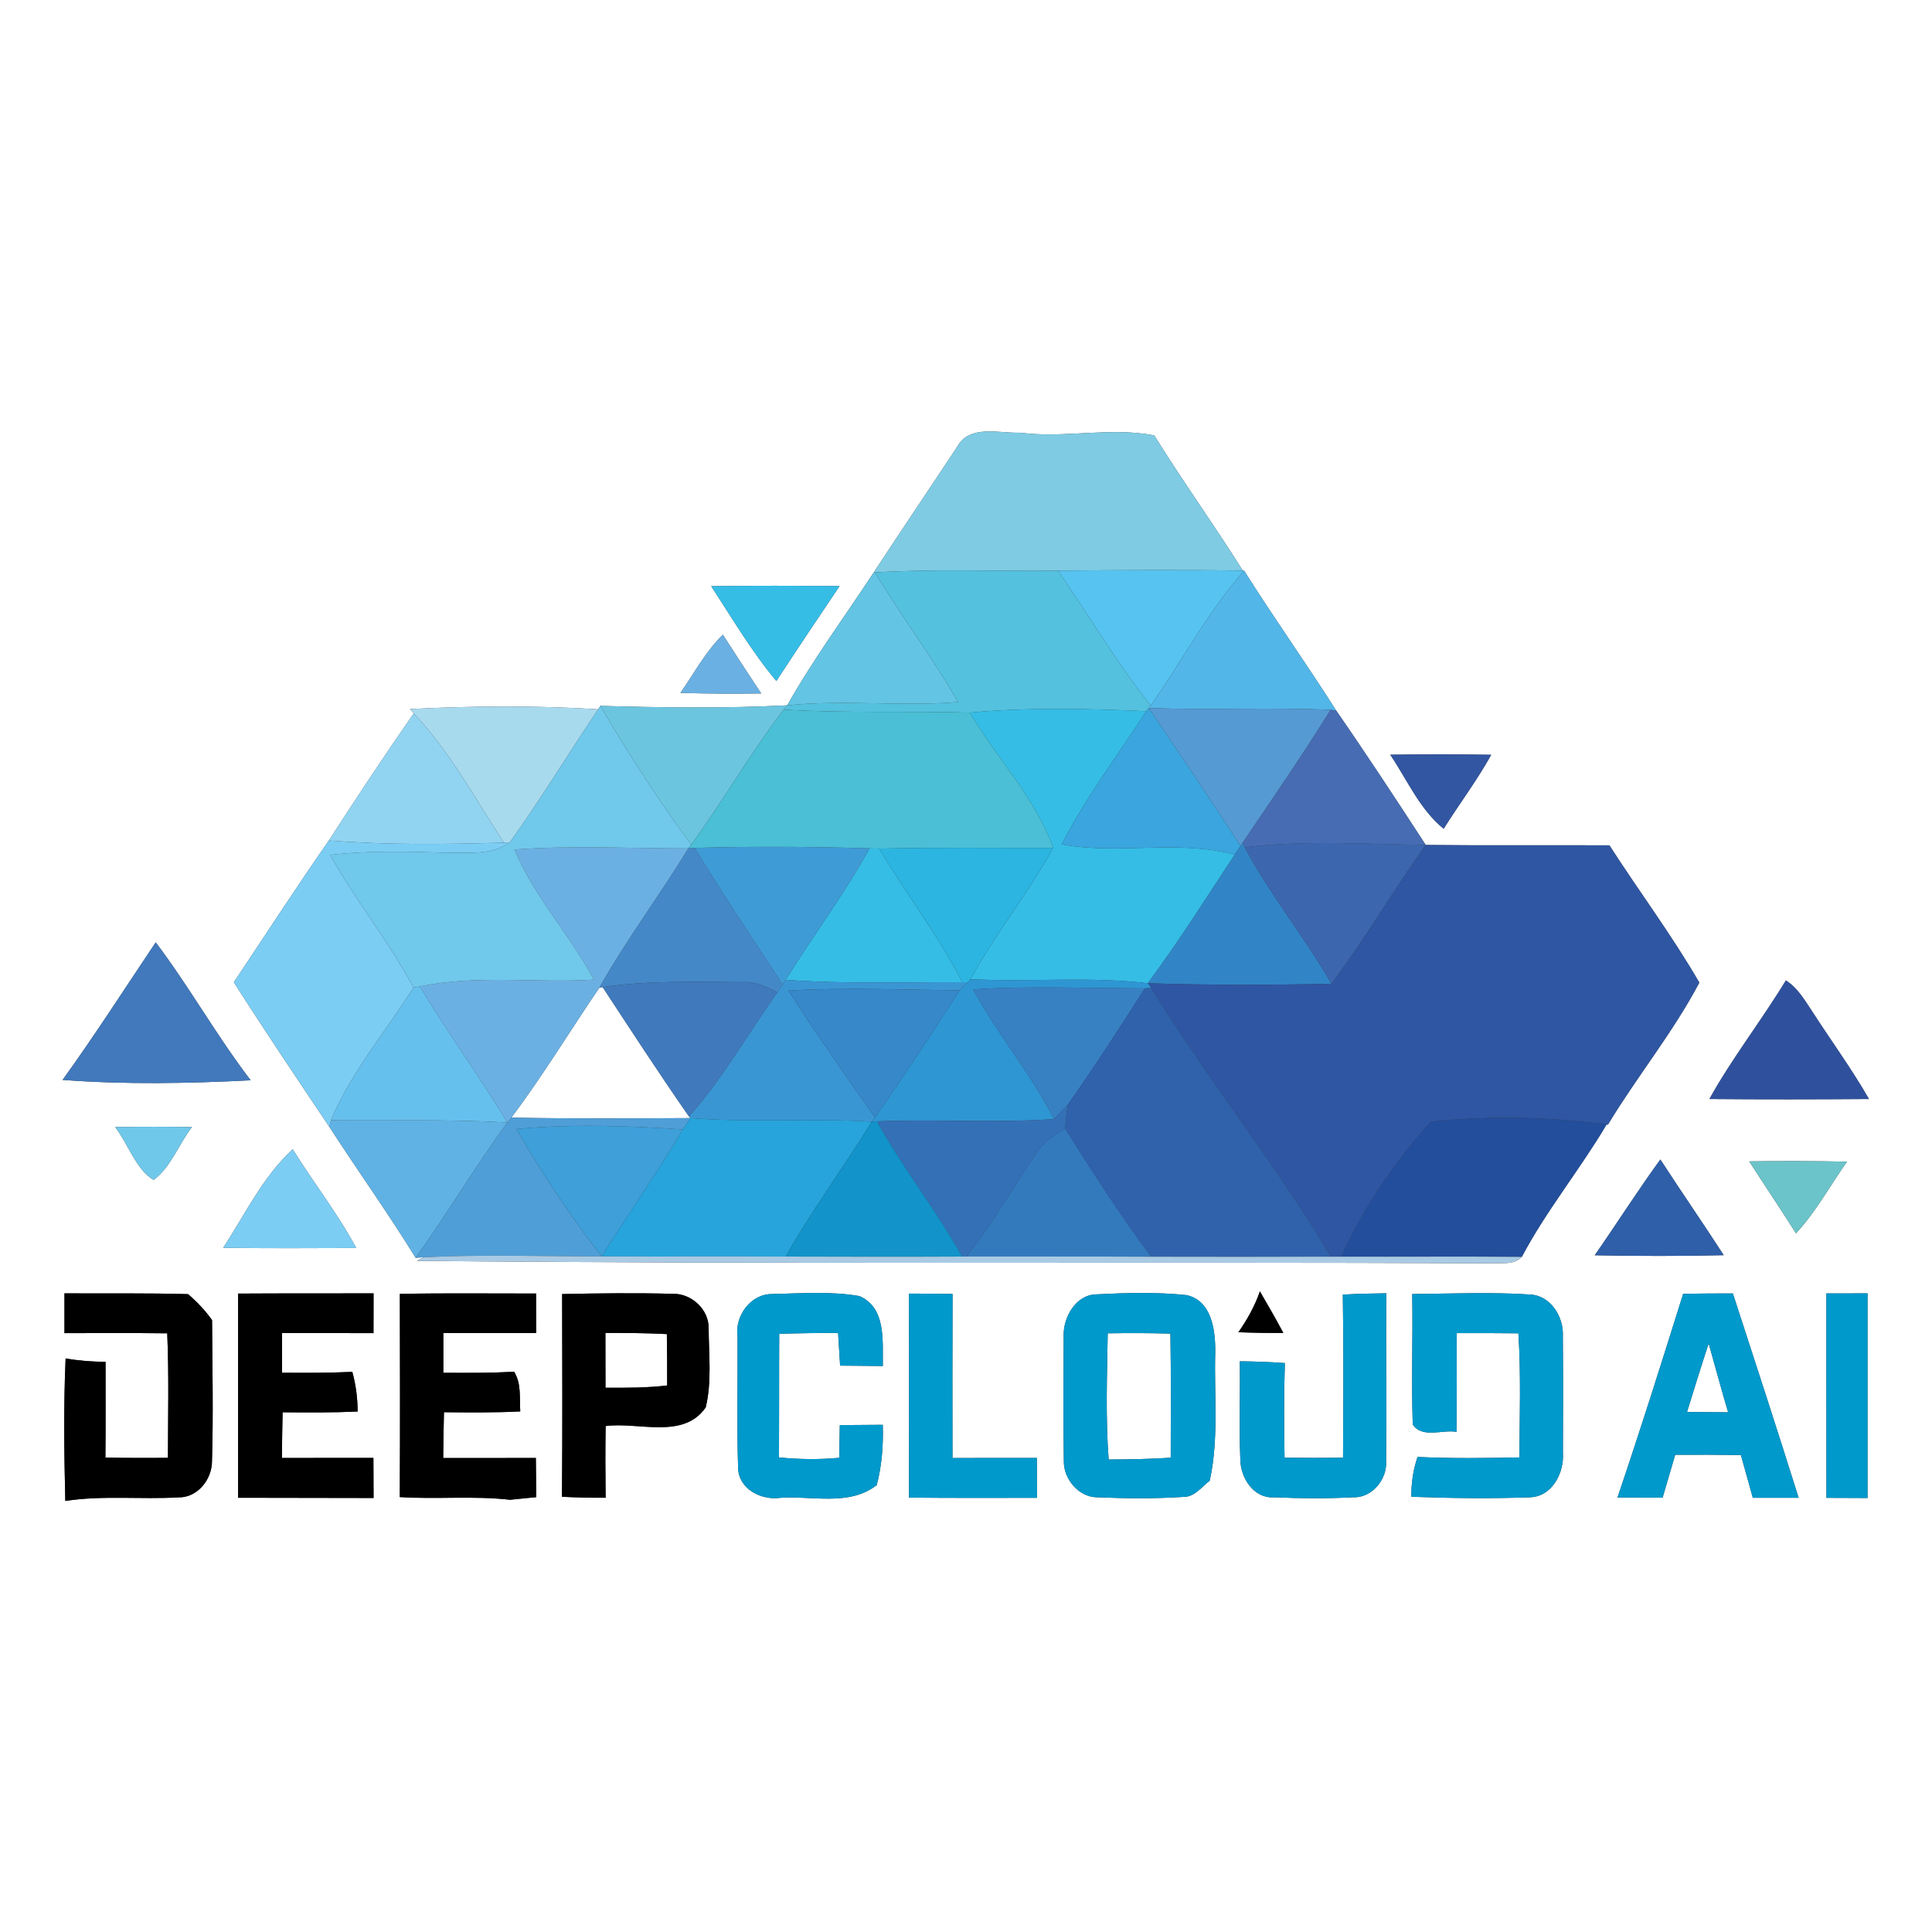 <?xml version="1.0" encoding="UTF-8" ?>
<!DOCTYPE svg PUBLIC "-//W3C//DTD SVG 1.1//EN" "http://www.w3.org/Graphics/SVG/1.1/DTD/svg11.dtd">
<svg width="250pt" height="250pt" viewBox="0 0 250 250" version="1.1" xmlns="http://www.w3.org/2000/svg">
<rect x="0" y="0" width="250" height="250" fill="#333333" stroke="none"/>
<g id="#ffffffff">
<path fill="#ffffff" opacity="1.00" d=" M 0.00 0.00 L 250.00 0.00 L 250.00 250.00 L 0.00 250.00 L 0.00 0.00 M 123.87 57.80 C 120.28 63.24 116.63 68.64 113.05 74.09 C 109.30 79.80 105.22 85.32 101.87 91.27 C 93.82 91.68 85.74 91.57 77.69 91.34 L 77.41 91.78 C 69.31 91.28 61.15 91.34 53.05 91.75 L 53.54 92.31 C 49.78 97.72 46.13 103.22 42.56 108.76 C 38.35 114.80 34.35 120.98 30.26 127.10 C 34.28 133.41 38.46 139.62 42.63 145.83 C 46.29 151.50 50.24 157.00 53.78 162.75 L 54.83 162.69 L 53.94 163.15 C 100.27 163.61 146.62 163.25 192.95 163.47 C 194.30 163.38 195.88 163.73 196.92 162.64 C 200.09 156.64 204.44 151.35 207.89 145.51 L 208.06 145.53 C 211.82 139.30 216.50 133.58 219.89 127.15 C 216.35 121.03 212.08 115.34 208.26 109.39 C 200.33 109.35 192.41 109.43 184.49 109.34 C 180.69 103.50 176.86 97.66 172.89 91.93 C 169.03 85.83 164.83 79.96 160.99 73.85 L 160.82 73.84 C 157.12 67.93 153.03 62.27 149.36 56.34 C 143.62 55.22 137.79 56.75 132.01 55.99 C 129.32 56.09 125.45 54.89 123.87 57.80 M 92.03 75.85 C 94.74 80.00 97.27 84.31 100.46 88.12 C 103.15 84.00 105.89 79.92 108.64 75.84 C 103.10 75.79 97.56 75.77 92.03 75.85 M 88.05 89.66 C 91.53 89.76 95.01 89.78 98.50 89.73 C 96.82 87.21 95.17 84.68 93.54 82.13 C 91.29 84.32 89.83 87.12 88.05 89.66 M 179.90 97.66 C 182.09 100.90 183.71 104.73 186.81 107.24 C 188.82 104.02 191.12 101.00 192.96 97.67 C 188.60 97.60 184.25 97.61 179.90 97.66 M 8.10 139.74 C 16.18 140.35 24.34 140.20 32.44 139.79 C 28.04 134.05 24.51 127.71 20.15 121.94 C 16.16 127.89 12.29 133.93 8.10 139.74 M 231.09 126.87 C 227.93 132.08 224.15 136.89 221.20 142.21 C 228.08 142.27 234.96 142.26 241.84 142.21 C 239.54 138.20 236.80 134.48 234.31 130.59 C 233.40 129.22 232.52 127.76 231.09 126.87 M 14.90 145.84 C 16.58 148.01 17.60 151.33 19.87 152.68 C 22.06 151.13 23.14 148.02 24.84 145.84 C 21.53 145.79 18.21 145.79 14.90 145.84 M 28.88 161.47 C 34.62 161.53 40.35 161.52 46.09 161.49 C 43.70 157.02 40.55 153.03 37.88 148.72 C 34.03 152.24 31.71 157.14 28.88 161.47 M 226.35 150.28 C 228.35 153.39 230.42 156.46 232.40 159.59 C 234.99 156.79 236.81 153.42 239.00 150.32 C 234.78 150.23 230.56 150.23 226.35 150.28 M 206.36 162.43 C 211.92 162.54 217.48 162.55 223.05 162.42 C 220.36 158.26 217.54 154.19 214.85 150.04 C 211.90 154.09 209.22 158.32 206.36 162.43 M 8.34 167.36 C 8.34 169.07 8.34 170.79 8.34 172.51 C 12.77 172.49 17.20 172.48 21.64 172.53 C 21.87 177.90 21.74 183.27 21.73 188.64 C 19.03 188.67 16.34 188.66 13.64 188.61 C 13.68 184.48 13.66 180.35 13.66 176.22 C 11.93 176.21 10.20 176.08 8.49 175.78 C 8.22 181.92 8.30 188.07 8.45 194.22 C 13.30 193.48 18.21 194.04 23.08 193.76 C 25.56 193.82 27.43 191.43 27.43 189.09 C 27.61 183.00 27.48 176.91 27.44 170.82 C 26.55 169.57 25.50 168.45 24.33 167.46 C 19.00 167.31 13.67 167.39 8.34 167.36 M 30.81 167.39 C 30.81 176.19 30.81 185.00 30.81 193.81 C 36.65 193.84 42.49 193.81 48.34 193.84 C 48.33 192.11 48.32 190.38 48.32 188.65 C 44.37 188.66 40.42 188.66 36.48 188.66 C 36.50 186.68 36.52 184.71 36.57 182.75 C 39.81 182.78 43.05 182.80 46.28 182.65 C 46.27 180.91 46.05 179.19 45.59 177.52 C 42.56 177.66 39.53 177.65 36.50 177.63 C 36.50 175.92 36.50 174.21 36.50 172.50 C 40.44 172.50 44.39 172.49 48.33 172.51 C 48.34 170.79 48.34 169.08 48.34 167.36 C 42.49 167.38 36.65 167.35 30.81 167.39 M 95.44 172.89 C 95.48 178.57 95.33 184.24 95.51 189.91 C 95.54 192.64 98.46 194.16 100.93 193.82 C 105.09 193.52 109.88 194.95 113.45 192.17 C 114.12 189.62 114.31 186.99 114.23 184.37 C 112.38 184.38 110.53 184.39 108.67 184.41 C 108.65 185.82 108.63 187.23 108.60 188.64 C 106.00 188.88 103.39 188.85 100.80 188.59 C 100.83 183.26 100.80 177.93 100.83 172.60 C 103.37 172.51 105.91 172.48 108.45 172.49 C 108.54 173.90 108.63 175.30 108.71 176.71 C 110.55 176.73 112.40 176.74 114.24 176.76 C 114.18 173.64 114.73 169.22 111.20 167.71 C 107.50 167.07 103.68 167.36 99.94 167.45 C 97.18 167.39 95.07 170.25 95.44 172.89 M 117.61 167.39 C 117.65 176.19 117.63 184.99 117.62 193.79 C 123.15 193.85 128.67 193.82 134.19 193.82 C 134.18 192.10 134.18 190.38 134.17 188.66 C 130.53 188.66 126.89 188.65 123.25 188.67 C 123.24 181.59 123.23 174.51 123.26 167.44 C 121.38 167.41 119.50 167.39 117.61 167.39 M 137.64 172.94 C 137.62 178.33 137.58 183.72 137.66 189.10 C 137.64 191.39 139.58 193.72 141.94 193.75 C 145.66 193.90 149.39 193.94 153.11 193.70 C 154.59 193.73 155.48 192.40 156.54 191.60 C 157.73 186.16 157.10 180.56 157.25 175.04 C 157.29 172.25 156.85 168.34 153.57 167.59 C 149.68 167.18 145.75 167.29 141.86 167.49 C 139.18 167.54 137.54 170.51 137.64 172.94 M 163.03 167.10 C 162.38 169.00 161.39 170.75 160.25 172.39 C 162.18 172.46 164.12 172.50 166.06 172.48 C 165.10 170.66 164.06 168.88 163.03 167.10 M 173.76 167.52 C 173.87 174.55 173.83 181.59 173.79 188.63 C 171.26 188.66 168.74 188.66 166.22 188.63 C 166.15 184.55 166.13 180.46 166.26 176.38 C 164.32 176.24 162.38 176.17 160.43 176.15 C 160.50 180.39 160.32 184.63 160.50 188.88 C 160.52 191.23 162.24 193.94 164.86 193.75 C 168.25 193.90 171.67 193.92 175.07 193.75 C 177.54 193.86 179.53 191.41 179.36 189.04 C 179.43 181.81 179.33 174.58 179.38 167.35 C 177.51 167.37 175.63 167.42 173.76 167.52 M 217.80 167.42 C 215.04 176.23 212.27 185.04 209.30 193.78 C 211.24 193.79 213.19 193.80 215.14 193.80 C 215.68 191.95 216.23 190.10 216.77 188.25 C 219.60 188.23 222.43 188.24 225.27 188.28 C 225.78 190.12 226.31 191.96 226.81 193.81 C 228.78 193.81 230.76 193.82 232.74 193.81 C 229.97 184.98 227.10 176.17 224.23 167.37 C 222.09 167.37 219.94 167.38 217.80 167.42 M 236.33 167.37 C 236.34 176.19 236.33 185.01 236.34 193.82 C 238.11 193.82 239.88 193.83 241.66 193.84 C 241.67 185.01 241.67 176.18 241.66 167.36 C 239.88 167.36 238.11 167.37 236.33 167.37 M 51.74 167.43 C 51.76 176.19 51.78 184.96 51.73 193.72 C 56.49 194.03 61.26 193.53 66.00 194.07 C 67.13 193.96 68.26 193.85 69.39 193.73 C 69.37 192.03 69.36 190.35 69.34 188.66 C 65.34 188.66 61.35 188.66 57.35 188.67 C 57.37 186.69 57.40 184.71 57.45 182.74 C 60.74 182.78 64.03 182.80 67.32 182.64 C 67.21 180.90 67.49 179.04 66.52 177.49 C 63.48 177.69 60.42 177.64 57.37 177.64 C 57.37 175.92 57.37 174.21 57.37 172.49 C 61.37 172.50 65.37 172.50 69.38 172.49 C 69.38 170.79 69.37 169.08 69.37 167.38 C 63.50 167.39 57.62 167.31 51.74 167.43 M 72.74 167.45 C 72.76 176.20 72.79 184.94 72.72 193.68 C 74.60 193.78 76.49 193.82 78.37 193.81 C 78.33 190.72 78.32 187.63 78.37 184.53 C 82.59 183.96 88.42 186.31 91.32 182.12 C 92.12 178.81 91.72 175.31 91.70 171.93 C 91.76 169.44 89.45 167.32 86.99 167.42 C 82.24 167.29 77.49 167.35 72.74 167.45 M 182.74 167.45 C 182.84 173.08 182.62 178.71 182.81 184.33 C 184.03 186.17 186.64 184.96 188.47 185.28 C 188.51 181.02 188.50 176.76 188.49 172.51 C 191.15 172.50 193.81 172.50 196.48 172.53 C 196.82 177.88 196.64 183.24 196.61 188.59 C 192.22 188.68 187.82 188.74 183.43 188.53 C 182.86 190.19 182.61 191.92 182.63 193.68 C 187.73 193.87 192.84 193.93 197.95 193.75 C 200.83 193.69 202.42 190.59 202.24 188.01 C 202.26 182.97 202.27 177.92 202.23 172.87 C 202.36 170.40 200.64 167.62 197.98 167.51 C 192.91 167.18 187.82 167.40 182.74 167.45 Z" />
<path fill="#ffffff" opacity="1.00" d=" M 66.17 144.62 C 70.23 139.21 73.74 133.41 77.55 127.82 L 77.98 127.73 C 81.66 133.34 85.32 138.97 89.16 144.48 L 89.33 144.68 C 81.61 144.72 73.89 144.77 66.17 144.62 Z" />
<path fill="#ffffff" opacity="1.00" d=" M 78.34 172.48 C 80.99 172.48 83.65 172.49 86.29 172.63 C 86.33 174.84 86.33 177.06 86.33 179.28 C 83.68 179.59 81.01 179.59 78.35 179.57 C 78.34 177.21 78.34 174.84 78.34 172.48 Z" />
<path fill="#ffffff" opacity="1.00" d=" M 143.34 172.53 C 146.04 172.49 148.75 172.49 151.45 172.57 C 151.54 177.92 151.50 183.28 151.49 188.63 C 148.82 188.80 146.13 188.85 143.46 188.86 C 143.05 183.43 143.25 177.97 143.34 172.53 Z" />
<path fill="#ffffff" opacity="1.00" d=" M 218.30 182.71 C 219.21 179.75 220.13 176.79 221.10 173.84 C 221.94 176.81 222.74 179.79 223.62 182.75 C 221.84 182.74 220.07 182.72 218.30 182.71 Z" />
</g>
<g id="#7ecbe3ff">
<path fill="#7ecbe3" opacity="1.00" d=" M 123.87 57.80 C 125.45 54.89 129.32 56.09 132.01 55.99 C 137.79 56.75 143.62 55.22 149.36 56.34 C 153.03 62.27 157.12 67.93 160.82 73.84 C 152.85 73.71 144.87 73.77 136.90 73.84 C 129.00 73.95 121.09 73.58 113.21 74.07 L 113.05 74.09 C 116.63 68.64 120.28 63.24 123.87 57.80 Z" />
</g>
<g id="#64c4e3ff">
<path fill="#64c4e3" opacity="1.00" d=" M 113.05 74.09 L 113.21 74.07 C 116.64 79.76 120.68 85.07 123.96 90.85 C 116.60 91.44 109.22 90.52 101.87 91.27 C 105.22 85.32 109.30 79.80 113.05 74.09 Z" />
</g>
<g id="#54c1deff">
<path fill="#54c1de" opacity="1.00" d=" M 113.21 74.07 C 121.09 73.58 129.00 73.95 136.90 73.84 C 140.90 79.66 144.50 85.76 148.90 91.30 L 148.65 91.62 L 148.33 92.03 C 140.72 91.69 133.09 91.52 125.49 92.21 C 117.47 91.98 109.43 92.31 101.41 91.82 L 101.87 91.27 C 109.22 90.52 116.60 91.44 123.96 90.85 C 120.68 85.07 116.64 79.76 113.21 74.07 Z" />
</g>
<g id="#56c3f0ff">
<path fill="#56c3f0" opacity="1.00" d=" M 136.90 73.84 C 144.87 73.77 152.85 73.71 160.82 73.84 L 160.99 73.85 C 156.27 79.18 152.98 85.52 148.90 91.30 C 144.50 85.76 140.90 79.66 136.90 73.84 Z" />
</g>
<g id="#53b6e8ff">
<path fill="#53b6e8" opacity="1.00" d=" M 148.90 91.30 C 152.98 85.52 156.27 79.18 160.99 73.85 C 164.83 79.96 169.03 85.83 172.89 91.93 L 172.18 91.85 C 164.34 91.50 156.49 91.91 148.65 91.62 L 148.90 91.30 Z" />
</g>
<g id="#35bde6ff">
<path fill="#35bde6" opacity="1.00" d=" M 92.03 75.85 C 97.56 75.77 103.10 75.79 108.64 75.84 C 105.89 79.92 103.15 84.00 100.46 88.12 C 97.27 84.31 94.74 80.00 92.03 75.85 Z" />
<path fill="#35bde6" opacity="1.00" d=" M 125.49 92.21 C 133.09 91.52 140.72 91.69 148.33 92.03 C 144.64 97.74 140.48 103.18 137.39 109.26 C 144.80 110.64 152.43 108.60 159.77 110.60 C 156.08 116.18 152.52 121.86 148.52 127.23 C 140.91 126.33 133.23 127.10 125.60 126.71 C 128.77 120.80 133.07 115.61 136.28 109.72 C 133.97 103.20 128.96 98.12 125.49 92.21 Z" />
<path fill="#35bde6" opacity="1.00" d=" M 112.52 109.78 C 112.83 109.78 113.45 109.80 113.75 109.81 C 117.23 115.65 121.42 121.04 124.51 127.10 C 116.89 127.07 109.27 127.35 101.67 126.79 C 105.21 121.07 109.26 115.67 112.52 109.78 Z" />
</g>
<g id="#6bb0e2ff">
<path fill="#6bb0e2" opacity="1.00" d=" M 88.05 89.66 C 89.83 87.12 91.29 84.32 93.54 82.13 C 95.17 84.68 96.82 87.21 98.50 89.73 C 95.01 89.78 91.53 89.76 88.05 89.66 Z" />
<path fill="#6bb0e2" opacity="1.00" d=" M 66.57 109.93 C 74.06 109.37 81.57 109.79 89.07 109.78 C 85.36 115.88 81.05 121.59 77.55 127.82 C 73.74 133.41 70.23 139.21 66.17 144.62 C 66.04 144.78 65.79 145.09 65.66 145.25 C 62.03 139.28 57.91 133.63 54.33 127.64 C 61.75 126.11 69.36 127.23 76.87 126.77 C 73.75 120.96 69.14 116.05 66.57 109.93 Z" />
</g>
<g id="#6bc5dfff">
<path fill="#6bc5df" opacity="1.00" d=" M 77.69 91.34 C 85.74 91.57 93.82 91.68 101.87 91.27 L 101.41 91.82 C 97.12 97.42 93.61 103.58 89.45 109.28 C 85.17 103.54 81.32 97.51 77.69 91.34 Z" />
</g>
<g id="#a8daeeff">
<path fill="#a8daee" opacity="1.00" d=" M 53.05 91.75 C 61.15 91.34 69.31 91.28 77.41 91.78 C 73.55 97.49 69.99 103.40 65.97 108.99 L 65.20 109.04 C 61.50 103.35 58.23 97.29 53.54 92.31 L 53.05 91.75 Z" />
</g>
<g id="#70c8ebff">
<path fill="#70c8eb" opacity="1.00" d=" M 77.41 91.78 L 77.69 91.34 C 81.32 97.51 85.17 103.54 89.45 109.28 L 89.07 109.78 C 81.57 109.79 74.06 109.37 66.57 109.93 C 69.14 116.05 73.75 120.96 76.87 126.77 C 69.36 127.23 61.75 126.11 54.33 127.64 C 54.12 127.68 53.71 127.76 53.50 127.80 C 50.33 121.81 45.99 116.55 42.72 110.62 C 47.80 110.05 52.91 110.20 58.01 110.35 C 60.69 110.28 63.68 110.71 65.97 108.99 C 69.99 103.40 73.55 97.49 77.41 91.78 Z" />
</g>
<g id="#4abfd5ff">
<path fill="#4abfd5" opacity="1.00" d=" M 89.45 109.28 C 93.61 103.58 97.12 97.42 101.41 91.82 C 109.43 92.31 117.47 91.98 125.49 92.21 C 128.96 98.12 133.97 103.20 136.28 109.72 C 128.77 109.74 121.26 109.64 113.75 109.81 C 113.45 109.80 112.83 109.78 112.52 109.78 C 104.97 109.55 97.42 109.51 89.88 109.72 L 89.07 109.78 L 89.45 109.28 Z" />
</g>
<g id="#3aa5deff">
<path fill="#3aa5de" opacity="1.00" d=" M 148.33 92.03 L 148.65 91.62 C 152.67 97.53 156.64 103.47 160.53 109.46 C 160.34 109.74 159.96 110.31 159.77 110.60 C 152.43 108.60 144.80 110.64 137.39 109.26 C 140.48 103.18 144.64 97.74 148.33 92.03 Z" />
</g>
<g id="#559ad3ff">
<path fill="#559ad3" opacity="1.00" d=" M 148.65 91.62 C 156.49 91.91 164.34 91.50 172.18 91.85 C 168.56 97.70 164.64 103.36 160.79 109.06 L 160.53 109.46 C 156.64 103.47 152.67 97.53 148.65 91.62 Z" />
</g>
<g id="#476cb3ff">
<path fill="#476cb3" opacity="1.00" d=" M 172.18 91.85 L 172.89 91.93 C 176.86 97.66 180.69 103.50 184.49 109.34 C 176.68 109.23 168.84 108.71 161.06 109.64 L 160.79 109.06 C 164.64 103.36 168.56 97.70 172.18 91.85 Z" />
</g>
<g id="#91d4f1ff">
<path fill="#91d4f1" opacity="1.00" d=" M 53.54 92.31 C 58.23 97.29 61.50 103.35 65.20 109.04 C 57.65 109.26 50.09 109.36 42.56 108.76 C 46.13 103.22 49.78 97.72 53.54 92.31 Z" />
</g>
<g id="#3256a2ff">
<path fill="#3256a2" opacity="1.00" d=" M 179.90 97.66 C 184.25 97.61 188.60 97.60 192.96 97.67 C 191.12 101.00 188.82 104.02 186.81 107.24 C 183.71 104.73 182.09 100.90 179.90 97.66 Z" />
</g>
<g id="#7bcdf4ff">
<path fill="#7bcdf4" opacity="1.00" d=" M 30.26 127.10 C 34.35 120.98 38.35 114.80 42.56 108.76 C 50.09 109.36 57.65 109.26 65.20 109.04 L 65.97 108.99 C 63.68 110.71 60.69 110.28 58.01 110.35 C 52.91 110.20 47.80 110.05 42.72 110.62 C 45.99 116.55 50.33 121.81 53.50 127.80 C 49.90 133.49 45.46 138.72 42.82 144.96 L 42.63 145.83 C 38.46 139.62 34.28 133.41 30.26 127.10 Z" />
</g>
<g id="#3185c6ff">
<path fill="#3185c6" opacity="1.00" d=" M 160.53 109.46 L 160.79 109.06 L 161.06 109.64 C 164.35 115.80 168.80 121.25 172.28 127.30 C 164.36 127.47 156.44 127.49 148.52 127.23 C 152.52 121.86 156.08 116.18 159.77 110.60 C 159.96 110.31 160.34 109.74 160.53 109.46 Z" />
</g>
<g id="#3c67afff">
<path fill="#3c67af" opacity="1.00" d=" M 161.06 109.64 C 168.84 108.71 176.68 109.23 184.49 109.34 C 180.27 115.23 176.63 121.51 172.28 127.30 C 168.80 121.25 164.35 115.80 161.06 109.64 Z" />
</g>
<g id="#2f56a2ff">
<path fill="#2f56a2" opacity="1.00" d=" M 184.49 109.34 C 192.41 109.43 200.33 109.35 208.26 109.39 C 212.08 115.34 216.35 121.03 219.89 127.15 C 216.50 133.58 211.82 139.30 208.06 145.53 L 207.89 145.51 C 200.37 144.51 192.68 144.34 185.15 145.16 C 180.47 150.32 176.45 156.24 173.57 162.61 C 173.23 162.61 172.55 162.61 172.22 162.61 C 165.06 150.62 156.30 139.71 148.96 127.85 L 148.52 127.23 C 156.44 127.49 164.36 127.47 172.28 127.30 C 176.63 121.51 180.27 115.23 184.49 109.34 Z" />
</g>
<g id="#4588c8ff">
<path fill="#4588c8" opacity="1.00" d=" M 89.07 109.78 L 89.88 109.72 C 93.53 115.70 97.43 121.53 101.28 127.39 C 101.10 127.64 100.76 128.16 100.59 128.42 C 99.18 127.65 97.69 126.98 96.04 127.09 C 90.02 127.05 83.96 126.86 77.98 127.73 L 77.55 127.82 C 81.05 121.59 85.36 115.88 89.07 109.78 Z" />
</g>
<g id="#3f9bd6ff">
<path fill="#3f9bd6" opacity="1.00" d=" M 89.88 109.72 C 97.42 109.51 104.97 109.55 112.52 109.78 C 109.26 115.67 105.21 121.07 101.67 126.79 L 101.28 127.39 C 97.43 121.53 93.53 115.70 89.88 109.72 Z" />
</g>
<g id="#2bb5e0ff">
<path fill="#2bb5e0" opacity="1.00" d=" M 113.75 109.81 C 121.26 109.64 128.77 109.74 136.28 109.72 C 133.07 115.61 128.77 120.80 125.60 126.71 L 125.21 127.10 L 124.51 127.10 C 121.42 121.04 117.23 115.65 113.75 109.81 Z" />
</g>
<g id="#4179bcff">
<path fill="#4179bc" opacity="1.00" d=" M 8.10 139.74 C 12.29 133.93 16.16 127.89 20.15 121.94 C 24.51 127.71 28.04 134.05 32.44 139.79 C 24.34 140.20 16.18 140.35 8.10 139.74 Z" />
</g>
<g id="#4079bcff">
<path fill="#4079bc" opacity="1.00" d=" M 77.98 127.73 C 83.96 126.86 90.02 127.05 96.04 127.09 C 97.69 126.98 99.18 127.65 100.59 128.42 C 96.78 133.78 93.54 139.55 89.16 144.48 C 85.32 138.97 81.66 133.34 77.98 127.73 Z" />
</g>
<g id="#3a96d3ff">
<path fill="#3a96d3" opacity="1.00" d=" M 101.28 127.39 L 101.67 126.79 C 109.27 127.35 116.89 127.07 124.51 127.10 L 125.21 127.10 C 124.96 127.36 124.44 127.88 124.19 128.14 C 116.80 128.09 109.40 127.74 102.02 128.18 C 105.59 133.76 109.41 139.18 113.22 144.60 L 112.81 145.14 C 104.99 144.66 97.14 145.28 89.33 144.68 L 89.16 144.48 C 93.54 139.55 96.78 133.78 100.59 128.42 C 100.76 128.16 101.10 127.64 101.28 127.39 Z" />
</g>
<g id="#2e96d3ff">
<path fill="#2e96d3" opacity="1.00" d=" M 125.21 127.10 L 125.60 126.71 C 133.23 127.10 140.91 126.33 148.52 127.23 L 148.96 127.85 L 148.15 127.89 C 140.74 127.89 133.33 127.54 125.93 128.03 C 129.07 133.84 133.39 138.90 136.38 144.81 C 128.75 145.34 121.10 144.80 113.46 145.10 L 112.81 145.14 L 113.22 144.60 C 117.01 139.20 120.60 133.67 124.19 128.14 C 124.44 127.88 124.96 127.36 125.21 127.10 Z" />
</g>
<g id="#2f519dff">
<path fill="#2f519d" opacity="1.00" d=" M 231.09 126.87 C 232.52 127.76 233.40 129.22 234.31 130.59 C 236.80 134.48 239.54 138.20 241.84 142.21 C 234.96 142.26 228.08 142.27 221.20 142.21 C 224.15 136.89 227.93 132.08 231.09 126.87 Z" />
</g>
<g id="#66c0edff">
<path fill="#66c0ed" opacity="1.00" d=" M 53.50 127.80 C 53.71 127.76 54.12 127.68 54.33 127.64 C 57.91 133.63 62.03 139.28 65.66 145.25 C 58.05 144.81 50.43 145.03 42.82 144.96 C 45.46 138.72 49.90 133.49 53.50 127.80 Z" />
</g>
<g id="#3688c9ff">
<path fill="#3688c9" opacity="1.00" d=" M 102.02 128.18 C 109.40 127.74 116.80 128.09 124.19 128.14 C 120.60 133.67 117.01 139.20 113.22 144.60 C 109.41 139.18 105.59 133.76 102.02 128.18 Z" />
</g>
<g id="#3781c3ff">
<path fill="#3781c3" opacity="1.00" d=" M 125.93 128.03 C 133.33 127.54 140.74 127.89 148.15 127.89 C 144.90 132.98 141.62 138.04 138.15 142.98 C 137.56 143.59 136.97 144.20 136.38 144.81 C 133.39 138.90 129.07 133.84 125.93 128.03 Z" />
</g>
<g id="#2f62abff">
<path fill="#2f62ab" opacity="1.00" d=" M 148.15 127.89 L 148.96 127.85 C 156.30 139.71 165.06 150.62 172.22 162.61 C 164.46 162.64 156.70 162.64 148.95 162.62 C 144.98 157.27 141.34 151.68 137.83 146.03 C 137.93 145.01 138.03 143.99 138.15 142.98 C 141.62 138.04 144.90 132.98 148.15 127.89 Z" />
</g>
<g id="#3470b6ff">
<path fill="#3470b6" opacity="1.00" d=" M 136.38 144.81 C 136.97 144.20 137.56 143.59 138.15 142.98 C 138.03 143.99 137.93 145.01 137.83 146.03 C 136.45 146.87 135.03 147.77 134.14 149.17 C 131.08 153.62 128.45 158.37 125.07 162.59 L 124.50 162.60 C 121.13 156.57 116.85 151.12 113.46 145.10 C 121.10 144.80 128.75 145.34 136.38 144.81 Z" />
</g>
<g id="#60b2e4ff">
<path fill="#60b2e4" opacity="1.00" d=" M 42.82 144.96 C 50.43 145.03 58.05 144.81 65.66 145.25 C 61.49 150.93 57.90 157.03 53.78 162.75 C 50.24 157.00 46.29 151.50 42.63 145.83 L 42.82 144.96 Z" />
</g>
<g id="#509ed7ff">
<path fill="#509ed7" opacity="1.00" d=" M 65.66 145.25 C 65.79 145.09 66.04 144.78 66.17 144.62 C 73.89 144.77 81.61 144.72 89.33 144.68 C 89.09 145.05 88.60 145.78 88.36 146.15 C 81.18 145.66 73.98 145.43 66.81 146.09 C 70.12 151.82 73.78 157.36 77.85 162.58 C 70.17 162.58 62.49 162.31 54.83 162.69 L 53.78 162.75 C 57.90 157.03 61.49 150.93 65.66 145.25 Z" />
</g>
<g id="#26a4dbff">
<path fill="#26a4db" opacity="1.00" d=" M 89.33 144.68 C 97.14 145.28 104.99 144.66 112.81 145.14 C 109.21 151.03 105.05 156.57 101.67 162.60 C 93.73 162.57 85.79 162.61 77.85 162.58 C 81.29 157.06 85.07 151.76 88.36 146.15 C 88.60 145.78 89.09 145.05 89.33 144.68 Z" />
</g>
<g id="#1293c9ff">
<path fill="#1293c9" opacity="1.00" d=" M 112.81 145.14 L 113.46 145.10 C 116.85 151.12 121.13 156.57 124.50 162.60 C 116.89 162.64 109.28 162.62 101.67 162.60 C 105.05 156.57 109.21 151.03 112.81 145.14 Z" />
</g>
<g id="#234e9cff">
<path fill="#234e9c" opacity="1.00" d=" M 173.57 162.61 C 176.45 156.24 180.47 150.32 185.15 145.16 C 192.68 144.34 200.37 144.51 207.89 145.51 C 204.44 151.35 200.09 156.64 196.92 162.64 C 189.14 162.57 181.35 162.64 173.57 162.61 Z" />
</g>
<g id="#6fc8eaff">
<path fill="#6fc8ea" opacity="1.00" d=" M 14.90 145.84 C 18.21 145.79 21.53 145.79 24.84 145.84 C 23.14 148.02 22.06 151.13 19.87 152.68 C 17.60 151.33 16.58 148.01 14.90 145.84 Z" />
</g>
<g id="#3e9fd9ff">
<path fill="#3e9fd9" opacity="1.00" d=" M 66.81 146.09 C 73.98 145.43 81.18 145.66 88.36 146.15 C 85.07 151.76 81.29 157.06 77.85 162.58 C 73.78 157.36 70.12 151.82 66.81 146.09 Z" />
</g>
<g id="#337abdff">
<path fill="#337abd" opacity="1.00" d=" M 134.14 149.17 C 135.03 147.77 136.45 146.87 137.83 146.03 C 141.34 151.68 144.98 157.27 148.95 162.62 C 140.99 162.58 133.03 162.61 125.07 162.59 C 128.45 158.37 131.08 153.62 134.14 149.17 Z" />
</g>
<g id="#7ccdf4ff">
<path fill="#7ccdf4" opacity="1.00" d=" M 28.88 161.47 C 31.71 157.14 34.03 152.24 37.88 148.72 C 40.55 153.03 43.70 157.02 46.09 161.49 C 40.35 161.52 34.62 161.53 28.88 161.47 Z" />
</g>
<g id="#6bc4c9ff">
<path fill="#6bc4c9" opacity="1.00" d=" M 226.35 150.28 C 230.56 150.23 234.78 150.23 239.00 150.32 C 236.81 153.42 234.99 156.79 232.40 159.59 C 230.42 156.46 228.35 153.39 226.35 150.28 Z" />
</g>
<g id="#2f5fa9ff">
<path fill="#2f5fa9" opacity="1.00" d=" M 206.36 162.43 C 209.22 158.32 211.90 154.09 214.85 150.04 C 217.54 154.19 220.36 158.26 223.05 162.42 C 217.48 162.55 211.92 162.54 206.36 162.43 Z" />
</g>
<g id="#a9cae4ff">
<path fill="#a9cae4" opacity="1.00" d=" M 77.85 162.58 C 85.79 162.61 93.73 162.57 101.67 162.60 C 109.28 162.62 116.89 162.64 124.50 162.60 L 125.07 162.59 C 133.03 162.61 140.99 162.58 148.95 162.62 C 156.70 162.64 164.46 162.64 172.22 162.61 C 172.55 162.61 173.23 162.61 173.57 162.61 C 181.35 162.64 189.14 162.57 196.92 162.64 C 195.88 163.73 194.30 163.38 192.95 163.47 C 146.62 163.25 100.27 163.61 53.94 163.15 L 54.83 162.69 C 62.49 162.31 70.17 162.58 77.85 162.58 Z" />
</g>
<g id="#000000ff">
<path fill="#000000" opacity="1.00" d=" M 8.34 167.36 C 13.67 167.39 19.00 167.31 24.33 167.46 C 25.50 168.45 26.55 169.57 27.44 170.82 C 27.48 176.91 27.61 183.00 27.43 189.09 C 27.43 191.43 25.56 193.82 23.08 193.76 C 18.21 194.04 13.30 193.48 8.45 194.22 C 8.30 188.07 8.22 181.92 8.49 175.78 C 10.20 176.08 11.93 176.21 13.66 176.22 C 13.66 180.35 13.68 184.48 13.64 188.61 C 16.34 188.66 19.03 188.67 21.73 188.64 C 21.74 183.27 21.87 177.90 21.64 172.53 C 17.20 172.48 12.77 172.49 8.34 172.51 C 8.34 170.79 8.34 169.07 8.34 167.36 Z" />
<path fill="#000000" opacity="1.00" d=" M 30.81 167.39 C 36.65 167.35 42.49 167.38 48.34 167.36 C 48.34 169.08 48.34 170.79 48.33 172.51 C 44.39 172.49 40.44 172.50 36.50 172.50 C 36.50 174.21 36.50 175.92 36.50 177.63 C 39.53 177.65 42.56 177.66 45.59 177.52 C 46.05 179.19 46.27 180.91 46.28 182.65 C 43.05 182.80 39.81 182.78 36.57 182.75 C 36.52 184.71 36.50 186.68 36.48 188.66 C 40.42 188.66 44.37 188.66 48.32 188.65 C 48.32 190.38 48.33 192.11 48.34 193.84 C 42.49 193.81 36.65 193.84 30.81 193.81 C 30.81 185.00 30.81 176.19 30.81 167.39 Z" />
<path fill="#000000" opacity="1.00" d=" M 163.03 167.10 C 164.06 168.88 165.10 170.66 166.06 172.48 C 164.12 172.50 162.18 172.46 160.25 172.39 C 161.39 170.75 162.38 169.00 163.03 167.10 Z" />
<path fill="#000000" opacity="1.00" d=" M 51.74 167.43 C 57.62 167.31 63.50 167.39 69.37 167.38 C 69.37 169.08 69.38 170.79 69.38 172.49 C 65.37 172.50 61.37 172.50 57.37 172.49 C 57.37 174.21 57.37 175.92 57.37 177.64 C 60.42 177.64 63.48 177.69 66.52 177.49 C 67.49 179.04 67.21 180.90 67.32 182.64 C 64.03 182.80 60.74 182.78 57.45 182.74 C 57.40 184.71 57.37 186.69 57.35 188.67 C 61.35 188.66 65.34 188.66 69.34 188.66 C 69.36 190.35 69.37 192.03 69.39 193.73 C 68.26 193.85 67.13 193.96 66.00 194.07 C 61.26 193.53 56.49 194.03 51.73 193.72 C 51.78 184.96 51.76 176.19 51.74 167.43 Z" />
<path fill="#000000" opacity="1.00" d=" M 72.74 167.45 C 77.49 167.35 82.24 167.29 86.99 167.42 C 89.45 167.32 91.76 169.44 91.70 171.93 C 91.72 175.31 92.12 178.81 91.32 182.12 C 88.42 186.31 82.59 183.96 78.37 184.53 C 78.32 187.63 78.33 190.72 78.37 193.81 C 76.49 193.82 74.60 193.78 72.72 193.68 C 72.79 184.94 72.76 176.20 72.74 167.45 M 78.34 172.48 C 78.34 174.84 78.34 177.21 78.35 179.57 C 81.01 179.59 83.68 179.59 86.33 179.28 C 86.33 177.06 86.33 174.84 86.29 172.63 C 83.65 172.49 80.99 172.48 78.34 172.48 Z" />
</g>
<g id="#0099ccff">
<path fill="#0099cc" opacity="1.00" d=" M 95.44 172.89 C 95.07 170.25 97.18 167.39 99.94 167.45 C 103.68 167.36 107.50 167.07 111.20 167.71 C 114.73 169.22 114.18 173.64 114.24 176.76 C 112.40 176.74 110.55 176.73 108.71 176.71 C 108.63 175.30 108.54 173.90 108.45 172.49 C 105.91 172.48 103.37 172.51 100.83 172.60 C 100.80 177.93 100.83 183.26 100.80 188.59 C 103.39 188.85 106.00 188.88 108.60 188.64 C 108.63 187.23 108.65 185.82 108.67 184.41 C 110.53 184.39 112.38 184.38 114.23 184.37 C 114.31 186.99 114.12 189.62 113.45 192.17 C 109.88 194.95 105.09 193.52 100.93 193.82 C 98.46 194.16 95.54 192.64 95.51 189.91 C 95.33 184.24 95.48 178.57 95.44 172.89 Z" />
<path fill="#0099cc" opacity="1.00" d=" M 117.61 167.39 C 119.50 167.39 121.38 167.41 123.26 167.44 C 123.23 174.51 123.24 181.59 123.25 188.67 C 126.89 188.65 130.53 188.66 134.17 188.66 C 134.18 190.38 134.18 192.10 134.19 193.82 C 128.67 193.82 123.15 193.85 117.62 193.79 C 117.63 184.99 117.65 176.19 117.61 167.39 Z" />
<path fill="#0099cc" opacity="1.00" d=" M 137.64 172.94 C 137.54 170.51 139.18 167.54 141.86 167.49 C 145.75 167.29 149.68 167.18 153.57 167.59 C 156.85 168.34 157.29 172.25 157.25 175.04 C 157.10 180.56 157.73 186.16 156.54 191.60 C 155.48 192.40 154.59 193.73 153.11 193.70 C 149.39 193.94 145.66 193.90 141.94 193.75 C 139.58 193.72 137.64 191.39 137.66 189.10 C 137.58 183.72 137.62 178.33 137.64 172.94 M 143.34 172.53 C 143.25 177.97 143.05 183.43 143.46 188.86 C 146.13 188.85 148.82 188.80 151.49 188.63 C 151.50 183.28 151.54 177.92 151.45 172.57 C 148.75 172.49 146.04 172.49 143.34 172.53 Z" />
<path fill="#0099cc" opacity="1.00" d=" M 173.76 167.52 C 175.63 167.42 177.51 167.37 179.38 167.35 C 179.33 174.58 179.43 181.81 179.36 189.04 C 179.53 191.41 177.54 193.86 175.07 193.75 C 171.67 193.92 168.25 193.90 164.86 193.75 C 162.24 193.94 160.52 191.23 160.50 188.88 C 160.32 184.63 160.50 180.39 160.43 176.15 C 162.38 176.17 164.32 176.24 166.26 176.38 C 166.13 180.46 166.15 184.55 166.22 188.63 C 168.74 188.66 171.26 188.66 173.79 188.63 C 173.83 181.59 173.87 174.55 173.76 167.52 Z" />
<path fill="#0099cc" opacity="1.00" d=" M 217.80 167.42 C 219.94 167.38 222.09 167.37 224.23 167.37 C 227.10 176.17 229.97 184.98 232.74 193.81 C 230.76 193.82 228.78 193.81 226.81 193.81 C 226.31 191.96 225.78 190.12 225.27 188.28 C 222.43 188.24 219.60 188.23 216.77 188.25 C 216.23 190.10 215.68 191.95 215.14 193.80 C 213.19 193.80 211.24 193.79 209.30 193.78 C 212.27 185.04 215.04 176.23 217.80 167.42 M 218.30 182.71 C 220.07 182.72 221.84 182.74 223.62 182.75 C 222.74 179.79 221.94 176.81 221.10 173.84 C 220.13 176.79 219.21 179.75 218.30 182.71 Z" />
<path fill="#0099cc" opacity="1.00" d=" M 236.33 167.37 C 238.11 167.37 239.88 167.36 241.66 167.36 C 241.67 176.18 241.67 185.01 241.66 193.84 C 239.88 193.83 238.11 193.82 236.34 193.82 C 236.33 185.01 236.34 176.19 236.33 167.37 Z" />
<path fill="#0099cc" opacity="1.00" d=" M 182.74 167.45 C 187.82 167.40 192.91 167.18 197.98 167.51 C 200.64 167.62 202.36 170.40 202.23 172.87 C 202.27 177.92 202.26 182.97 202.24 188.01 C 202.42 190.59 200.83 193.69 197.95 193.75 C 192.84 193.93 187.73 193.87 182.63 193.68 C 182.61 191.92 182.86 190.19 183.43 188.53 C 187.82 188.74 192.22 188.68 196.61 188.59 C 196.64 183.24 196.82 177.88 196.48 172.53 C 193.81 172.50 191.15 172.50 188.49 172.51 C 188.50 176.76 188.51 181.02 188.47 185.28 C 186.64 184.96 184.03 186.17 182.81 184.33 C 182.62 178.71 182.84 173.08 182.74 167.45 Z" />
</g>
</svg>

